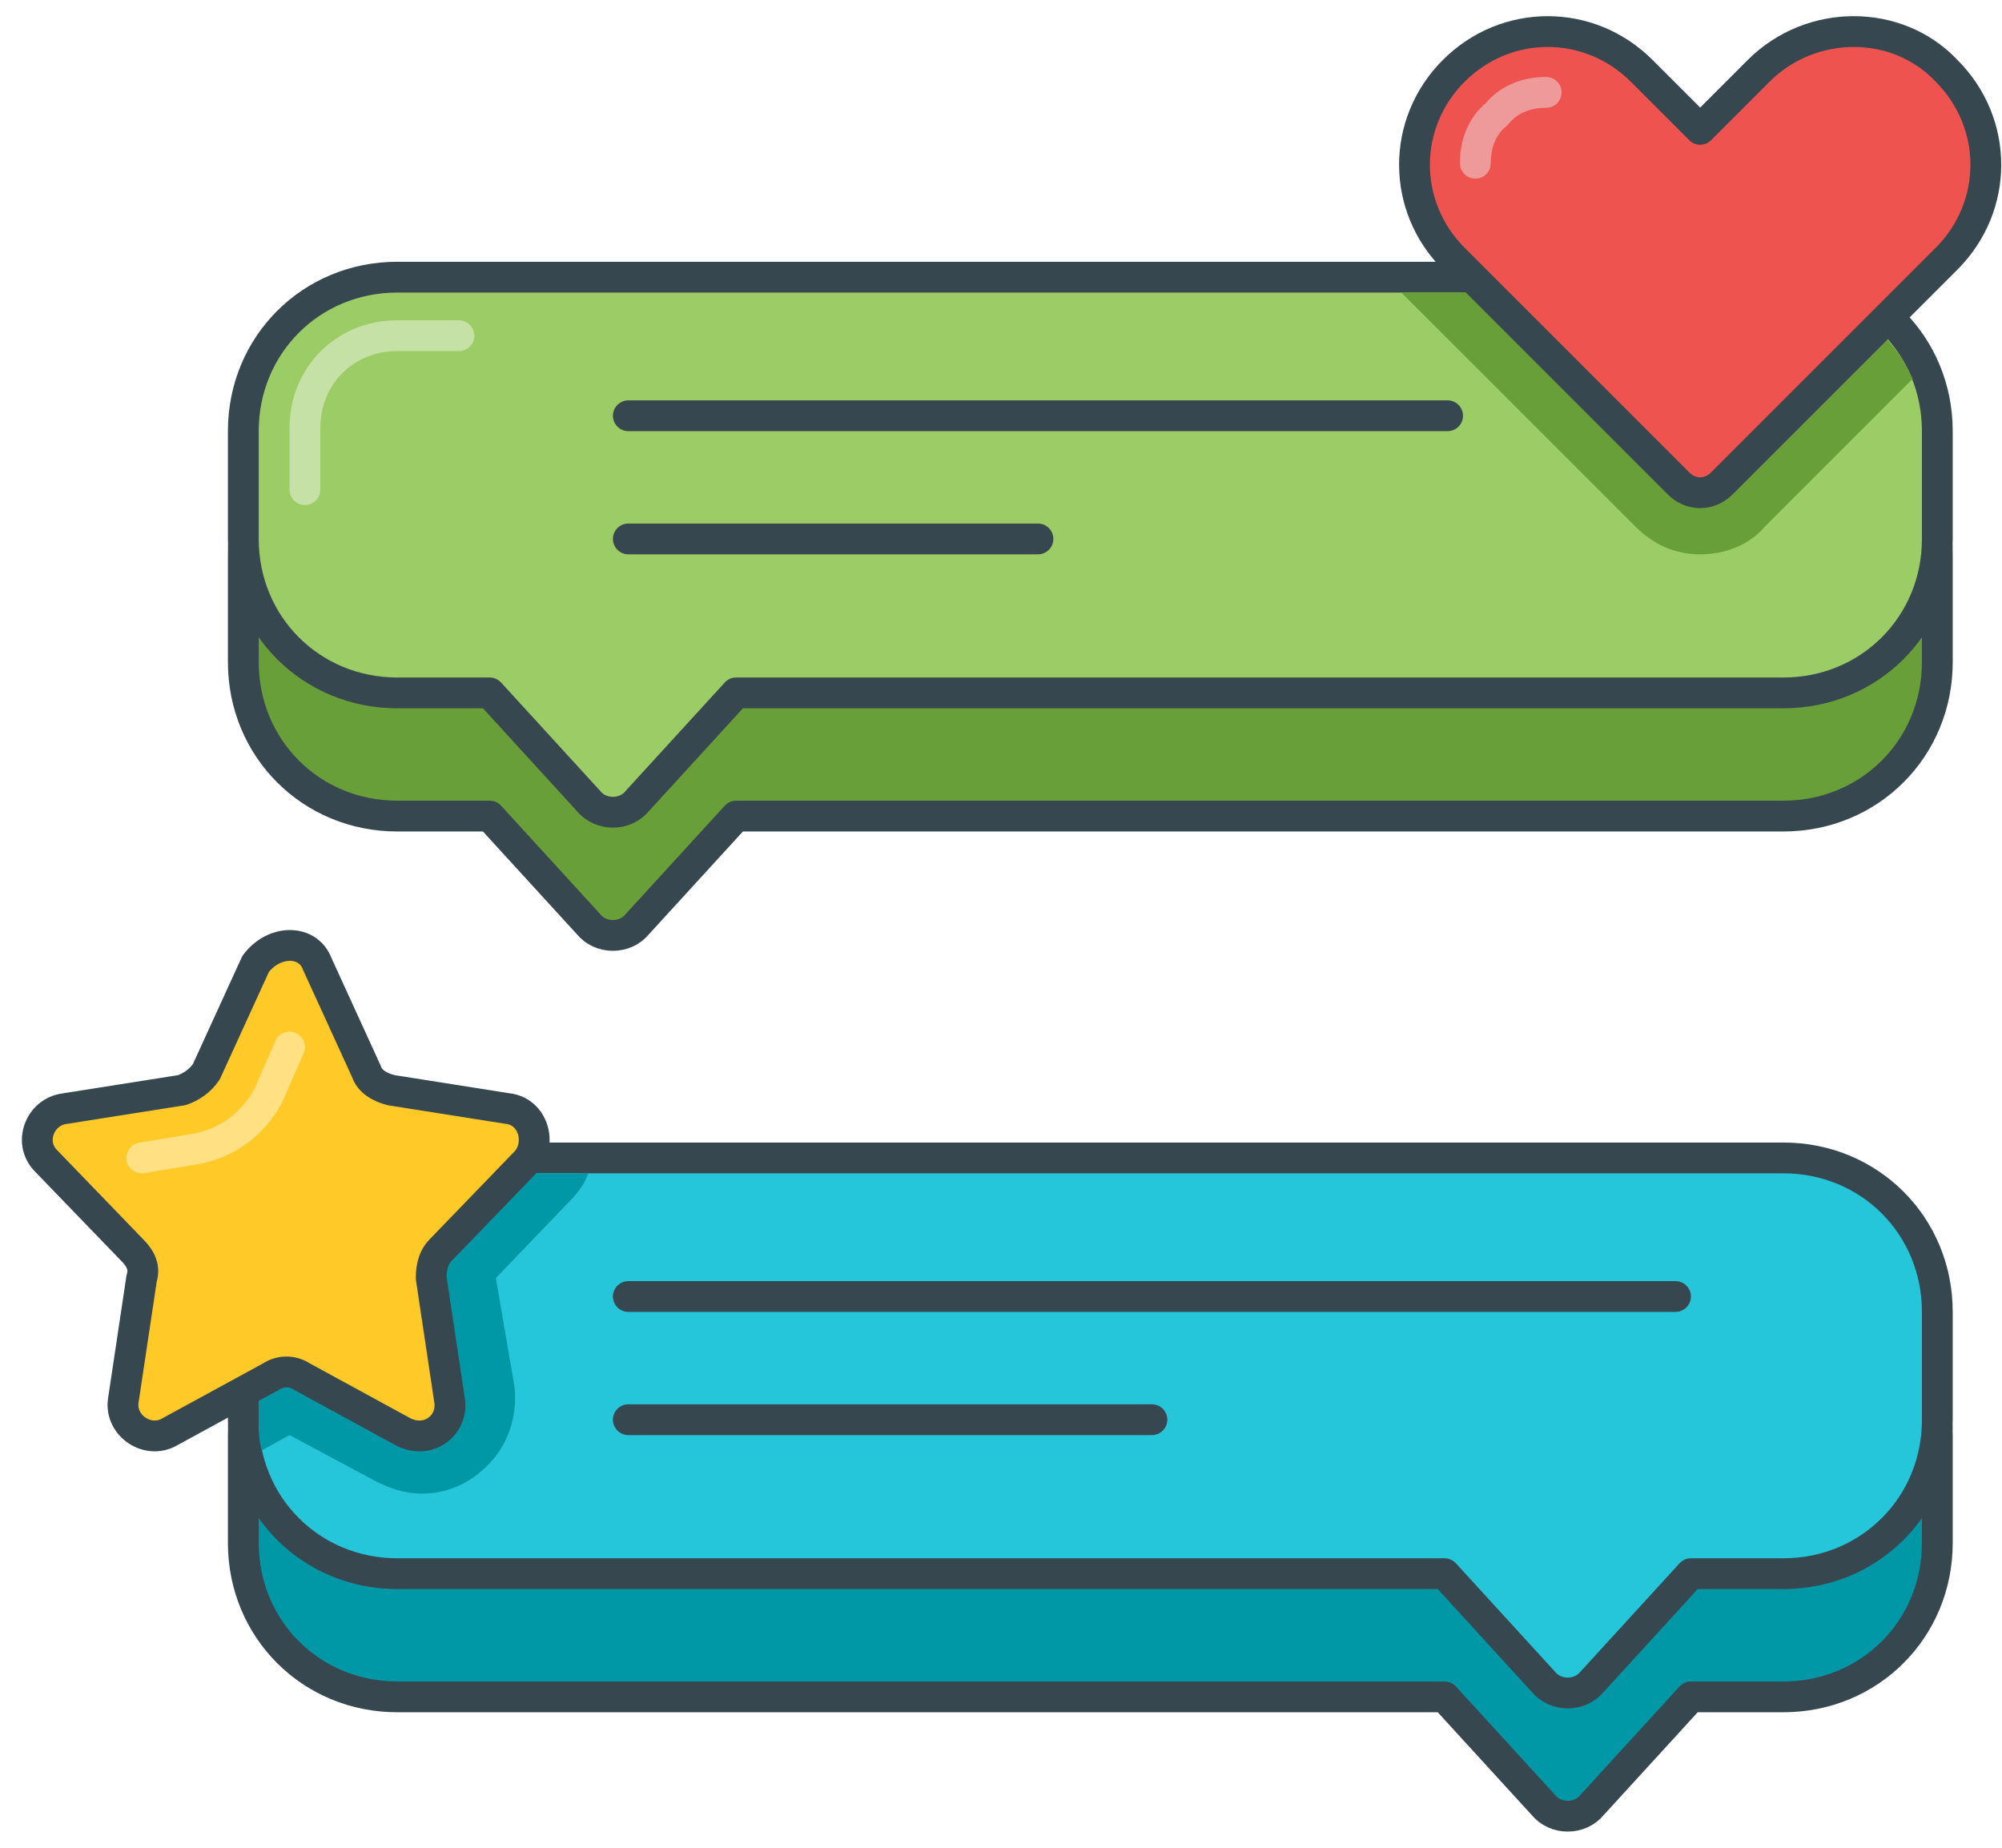 <?xml version="1.0" encoding="UTF-8"?>
<svg width="65px" height="60px" viewBox="0 0 65 60" version="1.1" xmlns="http://www.w3.org/2000/svg" xmlns:xlink="http://www.w3.org/1999/xlink">
    <!-- Generator: Sketch 61.2 (89653) - https://sketch.com -->
    <title>ICON 1</title>
    <desc>Created with Sketch.</desc>
    <g id="Page-1" stroke="none" stroke-width="1" fill="none" fill-rule="evenodd">
        <g id="8.MAIN-UI---SMART-OVERVIEW" transform="translate(-405, -2520)">
            <g id="CUSTOMER-COMMENTS" transform="translate(312, 2305)">
                <g id="FEEEDBACK-1" transform="translate(94, 174)">
                    <g id="ICON-1" transform="translate(0, 42)">
                        <path d="M6.9,17 L6.9,20.5 C6.9,23.3 9.1,25.5 11.9,25.5 L14.9,25.5 L18.1,29 C18.5,29.5 19.3,29.5 19.7,29 L22.9,25.5 L56.9,25.5 C59.7,25.5 61.9,23.3 61.9,20.5 L61.9,17 C61.9,14.2 59.7,12 56.9,12 L11.9,12 C9.1,12 6.9,14.2 6.9,17 Z" id="Path" stroke="#37474F" fill="#689F38" fill-rule="nonzero" stroke-linecap="round" stroke-linejoin="round"></path>
                        <path d="M6.9,13 L6.9,16.5 C6.9,19.3 9.1,21.5 11.9,21.5 L14.9,21.5 L18.1,25 C18.5,25.5 19.3,25.5 19.7,25 L22.9,21.5 L56.9,21.5 C59.7,21.5 61.9,19.3 61.9,16.5 L61.9,13 C61.9,10.2 59.7,8 56.9,8 L11.9,8 C9.1,8 6.9,10.2 6.9,13 Z" id="Path" stroke="#37474F" fill="#9CCC65" fill-rule="nonzero" stroke-linecap="round" stroke-linejoin="round"></path>
                        <path d="M8.9,14.9 L8.9,12.9 C8.9,11.2 10.2,9.9 11.9,9.9 L13.9,9.9" id="Path" stroke="#C5E1A5" stroke-linecap="round" stroke-linejoin="round"></path>
                        <line x1="19.4" y1="12.5" x2="46" y2="12.5" id="Path" stroke="#37474F" stroke-linecap="round" stroke-linejoin="round"></line>
                        <line x1="19.4" y1="16.5" x2="32.7" y2="16.5" id="Path" stroke="#37474F" stroke-linecap="round" stroke-linejoin="round"></line>
                        <path d="M61.9,45.6 L61.9,49.1 C61.9,51.9 59.7,54.1 56.9,54.1 L53.9,54.1 L50.7,57.6 C50.3,58.1 49.5,58.1 49.1,57.6 L45.9,54.1 L11.9,54.1 C9.1,54.1 6.9,51.9 6.9,49.1 L6.9,45.6 C6.9,42.8 9.1,40.6 11.9,40.6 L56.9,40.6 C59.7,40.6 61.9,42.8 61.9,45.6 Z" id="Path" stroke="#37474F" fill="#0097A7" fill-rule="nonzero" stroke-linecap="round" stroke-linejoin="round"></path>
                        <path d="M61.9,41.6 L61.9,45.1 C61.9,47.9 59.7,50.1 56.9,50.1 L53.9,50.1 L50.7,53.6 C50.3,54.1 49.5,54.1 49.1,53.6 L45.9,50.1 L11.9,50.1 C9.1,50.1 6.9,47.9 6.9,45.1 L6.9,41.6 C6.9,38.8 9.1,36.6 11.9,36.6 L56.9,36.6 C59.7,36.6 61.9,38.8 61.9,41.6 Z" id="Path" stroke="#37474F" fill="#26C6DA" fill-rule="nonzero" stroke-linecap="round" stroke-linejoin="round"></path>
                        <line x1="19.4" y1="41.1" x2="53.4" y2="41.1" id="Path" stroke="#37474F" stroke-linecap="round" stroke-linejoin="round"></line>
                        <line x1="19.4" y1="45.1" x2="36.4" y2="45.1" id="Path" stroke="#37474F" stroke-linecap="round" stroke-linejoin="round"></line>
                        <path d="M56.9,8.5 L44.5,8.5 C44.6,8.6 44.7,8.7 44.8,8.8 L52.1,16.1 C52.7,16.7 53.4,17 54.2,17 C55,17 55.8,16.7 56.3,16.1 L61.1,11.3 C60.4,9.7 58.8,8.5 56.9,8.5 Z" id="Path" fill="#689F38" fill-rule="nonzero"></path>
                        <path d="M11.2,47.1 C11.6,47.3 12.1,47.5 12.7,47.5 C13.6,47.5 14.4,47.1 15,46.4 C15.6,45.7 15.8,44.8 15.7,44 L15.1,40.5 L17.5,38 C17.8,37.7 18,37.4 18.1,37.1 L11.9,37.1 C9.4,37.1 7.4,39.1 7.4,41.6 L7.4,45.1 C7.4,45.4 7.4,45.8 7.5,46.1 L8.4,45.6 L11.2,47.1 Z" id="Path" fill="#0097A7" fill-rule="nonzero"></path>
                        <path d="M9.3,30.3 L10.9,33.8 C11,34.1 11.3,34.3 11.7,34.4 L15.5,35 C16.3,35.1 16.6,36.1 16.1,36.7 L13.3,39.6 C13.1,39.8 13,40.1 13,40.5 L13.6,44.5 C13.7,45.3 12.9,45.9 12.1,45.5 L8.8,43.7 C8.5,43.5 8.1,43.5 7.8,43.7 L4.5,45.5 C3.8,45.9 2.9,45.3 3,44.5 L3.6,40.5 C3.7,40.2 3.6,39.9 3.3,39.6 L0.5,36.7 C-0.1,36.1 0.3,35.1 1.1,35 L4.9,34.4 C5.2,34.3 5.5,34.1 5.7,33.8 L7.3,30.3 C7.9,29.5 9,29.5 9.3,30.3 Z" id="Path" stroke="#37474F" fill="#FFCA28" fill-rule="nonzero" stroke-linecap="round" stroke-linejoin="round"></path>
                        <path d="M3.6,36.6 L5.4,36.3 C6.4,36.1 7.2,35.5 7.7,34.6 L8.4,33" id="Path" stroke="#FFE082" stroke-linecap="round" stroke-linejoin="round"></path>
                        <path d="M56.1,1.3 L54.2,3.2 L52.3,1.3 C50.6,-0.4 47.9,-0.4 46.2,1.3 L46.2,1.3 C44.5,3 44.5,5.7 46.2,7.4 L53.5,14.7 C53.9,15.1 54.5,15.1 54.9,14.7 L62.2,7.4 C63.9,5.7 63.9,3 62.2,1.3 L62.2,1.3 C60.6,-0.4 57.8,-0.4 56.1,1.3 Z" id="Path" stroke="#37474F" fill="#EF5350" fill-rule="nonzero" stroke-linecap="round" stroke-linejoin="round"></path>
                        <path d="M46.9,4.3 C46.9,3.7 47.1,3.1 47.6,2.7 C48,2.2 48.6,2 49.2,2" id="Path" stroke="#EF9A9A" stroke-linecap="round" stroke-linejoin="round"></path>
                    </g>
                </g>
            </g>
        </g>
    </g>
</svg>